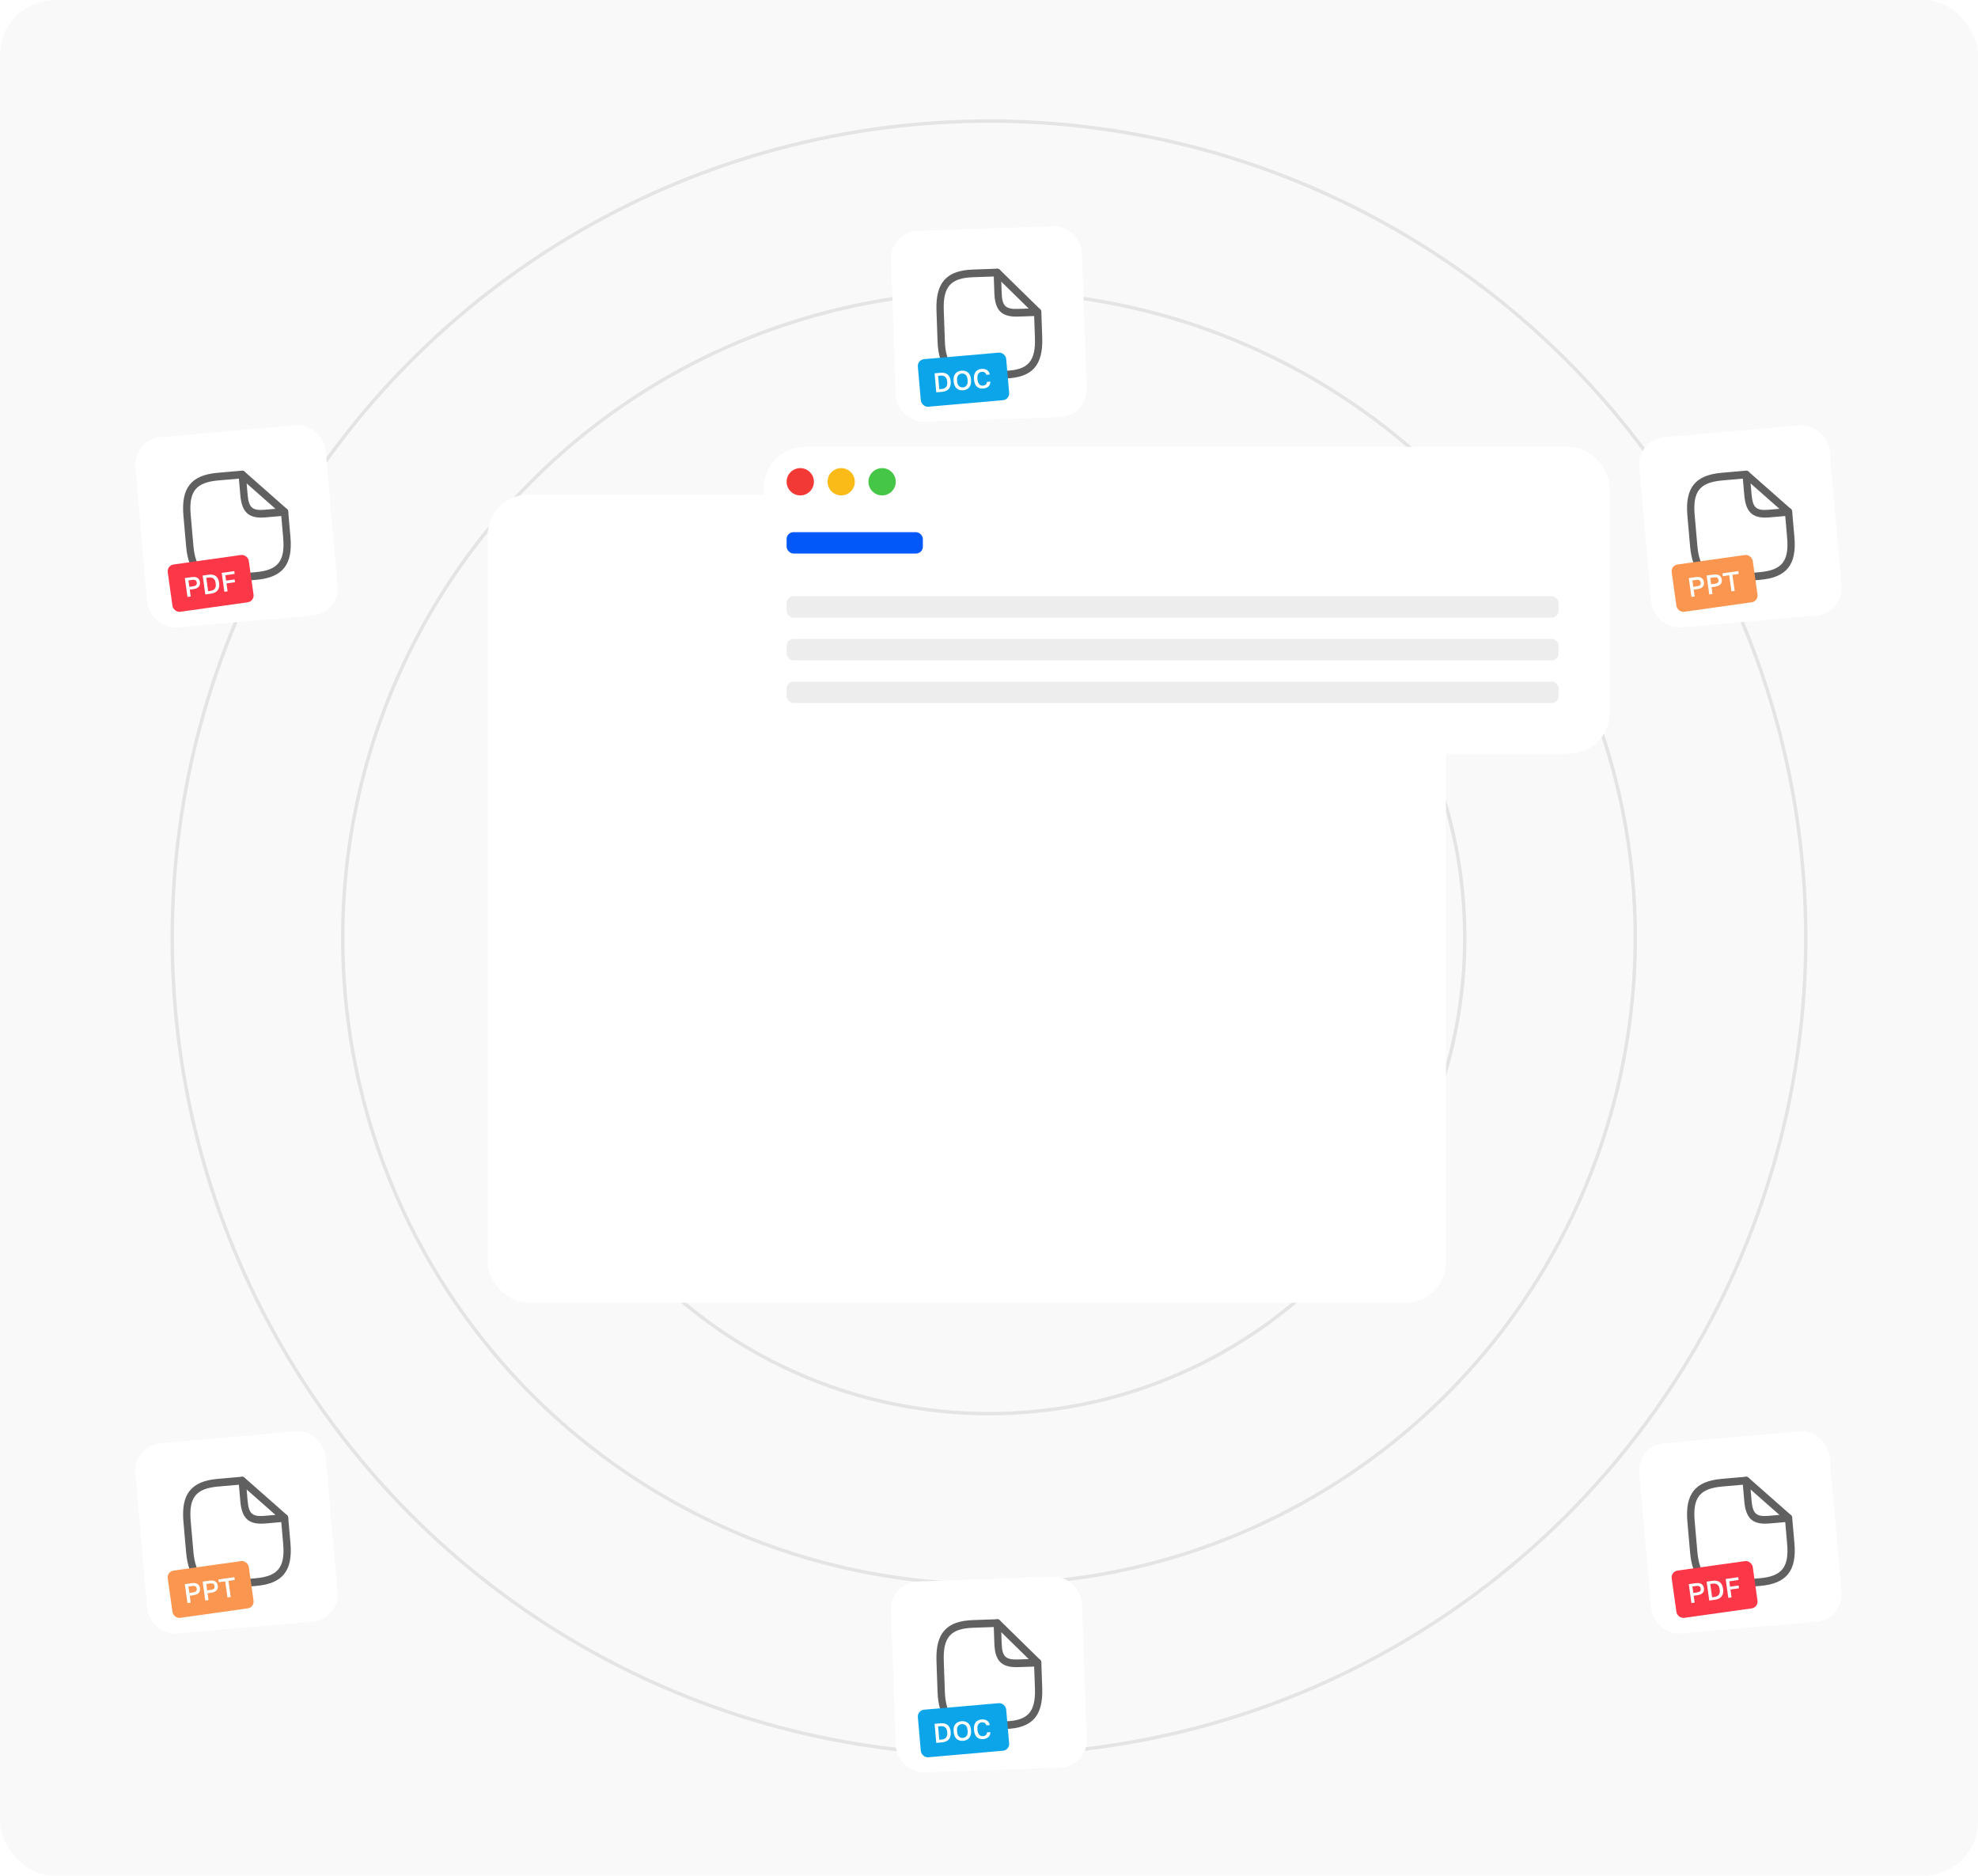 <svg width="580" height="550" viewBox="0 0 580 550" fill="none" xmlns="http://www.w3.org/2000/svg">
<g clip-path="url(#clip0_35_117)">
<rect width="580" height="550" rx="16" fill="#F9F9F9"/>
<circle cx="290" cy="275" r="239.5" stroke="#E4E4E4"/>
<circle cx="290" cy="275" r="189.5" stroke="#E4E4E4"/>
<circle cx="290" cy="275" r="139.5" stroke="#E4E4E4"/>
<rect x="143" y="145" width="281" height="237" rx="12" fill="white"/>
<g filter="url(#filter0_d_35_117)">
<rect x="39" y="124.881" width="56" height="56" rx="8" transform="rotate(-5 39 124.881)" fill="white"/>
<g clip-path="url(#clip1_35_117)">
<path d="M75.151 166.011L66.612 166.759C58.885 167.435 55.279 164.257 54.57 156.143L53.785 147.177C53.075 139.063 56.074 135.307 63.801 134.631L70.917 134.009C71.501 133.958 72.029 134.423 72.082 135.036C72.136 135.649 71.697 136.199 71.113 136.25L63.997 136.873C57.437 137.447 55.317 140.102 55.92 146.99L56.704 155.956C57.307 162.845 59.855 165.091 66.416 164.517L74.955 163.77C81.516 163.196 83.635 160.541 83.032 153.653L82.379 146.181C82.325 145.568 82.764 145.018 83.348 144.967C83.931 144.916 84.46 145.382 84.513 145.994L85.167 153.466C85.877 161.58 82.879 165.335 75.151 166.011Z" fill="#606060"/>
<path d="M83.544 147.208L77.852 147.706C72.984 148.132 70.918 146.31 70.471 141.2L69.948 135.223C69.909 134.774 70.128 134.334 70.512 134.134C70.895 133.92 71.359 133.985 71.7 134.271L84.131 145.23C84.457 145.517 84.6 146.002 84.466 146.435C84.332 146.868 83.971 147.171 83.544 147.208ZM72.319 137.741L72.605 141.013C72.943 144.868 73.984 145.786 77.655 145.465L80.772 145.192L72.319 137.741Z" fill="#606060"/>
</g>
<rect x="48.905" y="161.796" width="24" height="14" rx="2" transform="rotate(-8 48.905 161.796)" fill="#FB3748"/>
<path d="M54.971 171.041L54.192 165.496L56.212 165.212C56.708 165.142 57.128 165.159 57.471 165.261C57.813 165.359 58.079 165.529 58.27 165.771C58.465 166.013 58.588 166.313 58.639 166.672C58.689 167.032 58.654 167.354 58.532 167.641C58.416 167.926 58.208 168.166 57.906 168.359C57.604 168.547 57.205 168.676 56.708 168.745L55.639 168.896L55.922 170.908L54.971 171.041ZM55.523 168.072L56.513 167.933C57.015 167.862 57.348 167.737 57.511 167.558C57.674 167.374 57.733 167.123 57.688 166.806C57.644 166.494 57.519 166.272 57.312 166.14C57.105 166.008 56.75 165.977 56.248 166.047L55.258 166.186L55.523 168.072ZM60.201 170.306L59.422 164.761L61.204 164.51C61.764 164.432 62.256 164.465 62.68 164.61C63.104 164.75 63.447 165.003 63.708 165.37C63.974 165.731 64.149 166.205 64.231 166.791L64.253 166.95C64.336 167.541 64.298 168.056 64.139 168.493C63.98 168.93 63.709 169.283 63.326 169.552C62.949 169.815 62.475 169.987 61.904 170.067L60.201 170.306ZM61.036 169.349L61.709 169.254C62.074 169.203 62.382 169.098 62.634 168.938C62.891 168.773 63.074 168.54 63.182 168.239C63.296 167.938 63.32 167.555 63.255 167.09L63.233 166.932C63.172 166.499 63.046 166.158 62.855 165.91C62.664 165.662 62.428 165.496 62.147 165.412C61.87 165.322 61.568 165.299 61.241 165.345L60.488 165.451L61.036 169.349ZM65.787 169.521L65.007 163.976L68.691 163.458L68.807 164.282L66.074 164.666L66.295 166.243L68.791 165.892L68.907 166.716L66.411 167.067L66.737 169.388L65.787 169.521Z" fill="white"/>
</g>
<g filter="url(#filter1_d_35_117)">
<rect x="480" y="419.881" width="56" height="56" rx="8" transform="rotate(-5 480 419.881)" fill="white"/>
<g clip-path="url(#clip2_35_117)">
<path d="M516.151 461.011L507.612 461.759C499.884 462.435 496.28 459.257 495.57 451.143L494.785 442.177C494.075 434.063 497.074 430.307 504.801 429.631L511.917 429.009C512.5 428.958 513.029 429.423 513.082 430.036C513.136 430.649 512.697 431.199 512.113 431.25L504.997 431.873C498.437 432.447 496.317 435.102 496.92 441.99L497.704 450.956C498.307 457.845 500.855 460.091 507.416 459.517L515.955 458.77C522.515 458.196 524.635 455.541 524.032 448.653L523.379 441.181C523.325 440.568 523.764 440.018 524.348 439.967C524.931 439.916 525.46 440.382 525.513 440.994L526.167 448.466C526.877 456.58 523.879 460.335 516.151 461.011Z" fill="#606060"/>
<path d="M524.544 442.208L518.852 442.706C513.984 443.132 511.918 441.31 511.471 436.2L510.948 430.223C510.908 429.774 511.128 429.334 511.512 429.134C511.895 428.92 512.359 428.985 512.7 429.271L525.131 440.23C525.457 440.517 525.6 441.002 525.466 441.435C525.332 441.868 524.971 442.171 524.544 442.208ZM513.319 432.741L513.605 436.013C513.943 439.868 514.984 440.786 518.655 440.465L521.772 440.192L513.319 432.741Z" fill="#606060"/>
</g>
<rect x="489.905" y="456.796" width="24" height="14" rx="2" transform="rotate(-8 489.905 456.796)" fill="#FB3748"/>
<path d="M495.971 466.041L495.192 460.496L497.212 460.212C497.708 460.142 498.128 460.159 498.471 460.261C498.813 460.359 499.079 460.529 499.27 460.771C499.465 461.013 499.588 461.313 499.639 461.672C499.689 462.032 499.654 462.354 499.532 462.641C499.416 462.926 499.208 463.166 498.906 463.359C498.604 463.547 498.205 463.676 497.708 463.745L496.639 463.896L496.922 465.908L495.971 466.041ZM496.523 463.072L497.513 462.933C498.015 462.862 498.348 462.737 498.511 462.558C498.674 462.374 498.733 462.123 498.688 461.806C498.644 461.494 498.519 461.272 498.312 461.14C498.105 461.008 497.75 460.977 497.248 461.047L496.258 461.186L496.523 463.072ZM501.201 465.306L500.422 459.761L502.204 459.51C502.764 459.432 503.256 459.465 503.68 459.61C504.104 459.75 504.446 460.003 504.708 460.37C504.974 460.731 505.149 461.205 505.231 461.791L505.253 461.95C505.336 462.541 505.298 463.056 505.139 463.493C504.979 463.93 504.709 464.283 504.326 464.552C503.949 464.815 503.475 464.987 502.904 465.067L501.201 465.306ZM502.036 464.349L502.709 464.254C503.074 464.203 503.382 464.098 503.634 463.938C503.891 463.773 504.074 463.54 504.182 463.239C504.296 462.938 504.32 462.555 504.255 462.09L504.233 461.932C504.172 461.499 504.046 461.158 503.855 460.91C503.664 460.662 503.428 460.496 503.147 460.412C502.87 460.322 502.568 460.299 502.241 460.345L501.488 460.451L502.036 464.349ZM506.787 464.521L506.007 458.976L509.691 458.458L509.807 459.282L507.074 459.666L507.295 461.243L509.791 460.892L509.907 461.716L507.411 462.067L507.737 464.388L506.787 464.521Z" fill="white"/>
</g>
<g filter="url(#filter2_d_35_117)">
<rect x="261" y="64" width="56" height="56" rx="8" transform="rotate(-2 261 64)" fill="white"/>
<path d="M294.949 106.966L286.383 107.266C278.63 107.536 275.196 104.174 274.912 96.034L274.598 87.04C274.314 78.9 277.505 75.306 285.257 75.035L292.396 74.786C292.981 74.766 293.484 75.258 293.506 75.873C293.527 76.487 293.059 77.014 292.474 77.035L285.336 77.284C278.754 77.514 276.498 80.054 276.74 86.965L277.054 95.959C277.295 102.87 279.722 105.247 286.304 105.017L294.87 104.718C301.452 104.488 303.708 101.948 303.466 95.037L303.204 87.541C303.183 86.927 303.651 86.4 304.236 86.38C304.821 86.359 305.325 86.852 305.346 87.467L305.608 94.962C305.892 103.102 302.701 106.696 294.949 106.966Z" fill="#606060"/>
<path d="M304.314 88.629L298.604 88.828C293.721 88.999 291.752 87.071 291.573 81.944L291.364 75.948C291.348 75.498 291.591 75.069 291.985 74.891C292.378 74.697 292.839 74.786 293.164 75.09L305.004 86.683C305.315 86.988 305.432 87.479 305.276 87.905C305.119 88.33 304.743 88.614 304.314 88.629ZM293.6 78.586L293.715 81.869C293.85 85.737 294.842 86.708 298.525 86.579L301.652 86.47L293.6 78.586Z" fill="#606060"/>
<rect x="268.963" y="101.487" width="26" height="14" rx="2" transform="rotate(-5 268.963 101.487)" fill="#0DA5E9"/>
<path d="M274.537 111.038L274.049 105.459L275.842 105.302C276.405 105.253 276.895 105.312 277.311 105.479C277.727 105.641 278.056 105.912 278.298 106.292C278.545 106.667 278.694 107.149 278.745 107.739L278.759 107.898C278.811 108.493 278.746 109.005 278.564 109.433C278.382 109.861 278.093 110.199 277.698 110.448C277.307 110.691 276.824 110.838 276.25 110.888L274.537 111.038ZM275.421 110.125L276.098 110.066C276.465 110.034 276.778 109.945 277.039 109.799C277.304 109.647 277.498 109.424 277.622 109.13C277.752 108.835 277.796 108.453 277.755 107.986L277.741 107.826C277.703 107.391 277.595 107.044 277.417 106.787C277.24 106.529 277.013 106.351 276.736 106.252C276.465 106.147 276.164 106.109 275.835 106.138L275.078 106.204L275.421 110.125ZM282.435 110.435C282.095 110.465 281.766 110.44 281.449 110.361C281.137 110.281 280.851 110.14 280.593 109.938C280.334 109.73 280.12 109.455 279.95 109.111C279.786 108.761 279.681 108.331 279.637 107.821L279.623 107.662C279.58 107.173 279.61 106.75 279.713 106.393C279.82 106.03 279.983 105.727 280.203 105.483C280.423 105.239 280.679 105.053 280.973 104.926C281.272 104.792 281.592 104.711 281.932 104.681C282.272 104.651 282.598 104.676 282.91 104.756C283.227 104.83 283.515 104.968 283.773 105.171C284.032 105.373 284.243 105.643 284.407 105.982C284.575 106.316 284.68 106.727 284.723 107.216L284.737 107.375C284.782 107.885 284.751 108.327 284.644 108.7C284.543 109.068 284.382 109.376 284.163 109.626C283.944 109.87 283.684 110.058 283.386 110.191C283.092 110.324 282.775 110.405 282.435 110.435ZM282.361 109.59C282.627 109.567 282.871 109.482 283.094 109.334C283.316 109.186 283.489 108.962 283.613 108.662C283.736 108.357 283.776 107.957 283.733 107.463L283.719 107.303C283.678 106.836 283.571 106.47 283.398 106.207C283.225 105.939 283.016 105.753 282.772 105.652C282.527 105.545 282.271 105.503 282.006 105.526C281.74 105.549 281.493 105.635 281.265 105.784C281.042 105.926 280.869 106.145 280.744 106.439C280.625 106.728 280.586 107.106 280.627 107.574L280.641 107.733C280.684 108.227 280.79 108.614 280.959 108.894C281.133 109.168 281.342 109.358 281.587 109.465C281.838 109.572 282.096 109.614 282.361 109.59ZM288.293 109.923C287.836 109.963 287.416 109.903 287.032 109.744C286.649 109.579 286.33 109.299 286.076 108.904C285.826 108.503 285.672 107.968 285.614 107.298L285.6 107.139C285.558 106.655 285.585 106.235 285.682 105.879C285.779 105.517 285.927 105.215 286.125 104.973C286.329 104.73 286.572 104.543 286.855 104.411C287.143 104.279 287.455 104.198 287.789 104.169C288.098 104.142 288.388 104.157 288.661 104.213C288.933 104.264 289.176 104.358 289.392 104.494C289.607 104.631 289.786 104.808 289.928 105.026C290.07 105.243 290.168 105.505 290.222 105.811L289.218 105.899C289.118 105.56 288.947 105.32 288.705 105.181C288.468 105.041 288.187 104.985 287.863 105.014C287.63 105.034 287.409 105.115 287.202 105.256C286.994 105.392 286.831 105.604 286.712 105.893C286.598 106.182 286.562 106.568 286.604 107.051L286.618 107.21C286.651 107.593 286.722 107.911 286.83 108.164C286.937 108.411 287.066 108.603 287.218 108.74C287.374 108.876 287.538 108.972 287.708 109.026C287.884 109.075 288.054 109.092 288.219 109.078C288.601 109.045 288.889 108.931 289.08 108.738C289.277 108.538 289.383 108.283 289.399 107.971L290.403 107.883C290.4 108.215 290.345 108.504 290.238 108.749C290.136 108.993 289.988 109.199 289.794 109.366C289.605 109.527 289.383 109.653 289.128 109.745C288.874 109.837 288.596 109.896 288.293 109.923Z" fill="white"/>
</g>
<g filter="url(#filter3_d_35_117)">
<rect x="261" y="460" width="56" height="56" rx="8" transform="rotate(-2 261 460)" fill="white"/>
<path d="M294.949 502.966L286.383 503.266C278.63 503.536 275.196 500.174 274.912 492.034L274.598 483.04C274.314 474.9 277.505 471.306 285.257 471.035L292.396 470.786C292.981 470.766 293.484 471.258 293.506 471.873C293.527 472.488 293.059 473.014 292.474 473.035L285.336 473.284C278.754 473.514 276.498 476.054 276.74 482.965L277.054 491.959C277.295 498.87 279.722 501.247 286.304 501.017L294.87 500.718C301.452 500.488 303.708 497.948 303.466 491.037L303.204 483.542C303.183 482.927 303.651 482.4 304.236 482.38C304.821 482.359 305.325 482.852 305.346 483.467L305.608 490.962C305.892 499.102 302.701 502.696 294.949 502.966Z" fill="#606060"/>
<path d="M304.314 484.629L298.604 484.828C293.721 484.998 291.752 483.071 291.573 477.944L291.364 471.948C291.348 471.498 291.591 471.069 291.985 470.89C292.378 470.697 292.839 470.786 293.164 471.089L305.004 482.683C305.315 482.988 305.432 483.479 305.276 483.905C305.119 484.33 304.743 484.614 304.314 484.629ZM293.6 474.586L293.715 477.869C293.85 481.737 294.842 482.708 298.525 482.579L301.652 482.47L293.6 474.586Z" fill="#606060"/>
<rect x="268.963" y="497.487" width="26" height="14" rx="2" transform="rotate(-5 268.963 497.487)" fill="#0DA5E9"/>
<path d="M274.537 507.038L274.049 501.459L275.842 501.302C276.405 501.253 276.895 501.312 277.311 501.479C277.727 501.641 278.056 501.912 278.298 502.292C278.545 502.667 278.694 503.149 278.745 503.739L278.759 503.898C278.811 504.493 278.746 505.005 278.564 505.433C278.382 505.861 278.093 506.199 277.698 506.448C277.307 506.691 276.824 506.838 276.25 506.888L274.537 507.038ZM275.421 506.125L276.098 506.066C276.465 506.034 276.778 505.945 277.039 505.799C277.304 505.647 277.498 505.424 277.622 505.13C277.752 504.835 277.796 504.453 277.755 503.986L277.741 503.826C277.703 503.391 277.595 503.044 277.417 502.787C277.24 502.529 277.013 502.351 276.736 502.252C276.465 502.147 276.164 502.109 275.835 502.138L275.078 502.204L275.421 506.125ZM282.435 506.435C282.095 506.465 281.766 506.44 281.449 506.361C281.137 506.281 280.851 506.14 280.593 505.938C280.334 505.73 280.12 505.455 279.95 505.111C279.786 504.761 279.681 504.331 279.637 503.821L279.623 503.662C279.58 503.173 279.61 502.75 279.713 502.393C279.82 502.03 279.983 501.727 280.203 501.483C280.423 501.239 280.679 501.053 280.973 500.926C281.272 500.792 281.592 500.711 281.932 500.681C282.272 500.651 282.598 500.676 282.91 500.756C283.227 500.83 283.515 500.968 283.773 501.171C284.032 501.373 284.243 501.643 284.407 501.982C284.575 502.316 284.68 502.727 284.723 503.216L284.737 503.375C284.782 503.885 284.751 504.327 284.644 504.7C284.543 505.068 284.382 505.376 284.163 505.626C283.944 505.87 283.684 506.058 283.386 506.191C283.092 506.324 282.775 506.405 282.435 506.435ZM282.361 505.59C282.627 505.567 282.871 505.482 283.094 505.334C283.316 505.186 283.489 504.962 283.613 504.662C283.736 504.357 283.776 503.957 283.733 503.463L283.719 503.303C283.678 502.836 283.571 502.47 283.398 502.207C283.225 501.939 283.016 501.753 282.772 501.652C282.527 501.545 282.271 501.503 282.006 501.526C281.74 501.549 281.493 501.635 281.265 501.784C281.042 501.926 280.869 502.145 280.744 502.439C280.625 502.728 280.586 503.106 280.627 503.574L280.641 503.733C280.684 504.227 280.79 504.614 280.959 504.894C281.133 505.168 281.342 505.358 281.587 505.465C281.838 505.572 282.096 505.614 282.361 505.59ZM288.293 505.923C287.836 505.963 287.416 505.903 287.032 505.744C286.649 505.579 286.33 505.299 286.076 504.904C285.826 504.503 285.672 503.968 285.614 503.298L285.6 503.139C285.558 502.655 285.585 502.235 285.682 501.879C285.779 501.517 285.927 501.215 286.125 500.973C286.329 500.73 286.572 500.543 286.855 500.411C287.143 500.279 287.455 500.198 287.789 500.169C288.098 500.142 288.388 500.157 288.661 500.213C288.933 500.264 289.176 500.358 289.392 500.494C289.607 500.631 289.786 500.808 289.928 501.026C290.07 501.243 290.168 501.505 290.222 501.811L289.218 501.899C289.118 501.56 288.947 501.32 288.705 501.181C288.468 501.041 288.187 500.985 287.863 501.014C287.63 501.034 287.409 501.115 287.202 501.256C286.994 501.392 286.831 501.604 286.712 501.893C286.598 502.182 286.562 502.568 286.604 503.051L286.618 503.21C286.651 503.593 286.722 503.911 286.83 504.164C286.937 504.411 287.066 504.603 287.218 504.74C287.374 504.876 287.538 504.972 287.708 505.026C287.884 505.075 288.054 505.092 288.219 505.078C288.601 505.045 288.889 504.931 289.08 504.738C289.277 504.538 289.383 504.283 289.399 503.971L290.403 503.883C290.4 504.215 290.345 504.504 290.238 504.749C290.136 504.993 289.988 505.199 289.794 505.366C289.605 505.527 289.383 505.653 289.128 505.745C288.874 505.837 288.596 505.896 288.293 505.923Z" fill="white"/>
</g>
<g filter="url(#filter4_d_35_117)">
<rect x="480" y="124.881" width="56" height="56" rx="8" transform="rotate(-5 480 124.881)" fill="white"/>
<g clip-path="url(#clip3_35_117)">
<path d="M516.151 166.011L507.612 166.759C499.884 167.435 496.28 164.257 495.57 156.143L494.785 147.177C494.075 139.063 497.074 135.307 504.801 134.631L511.917 134.009C512.5 133.958 513.029 134.423 513.082 135.036C513.136 135.649 512.697 136.199 512.113 136.25L504.997 136.873C498.437 137.447 496.317 140.102 496.92 146.99L497.704 155.956C498.307 162.845 500.855 165.091 507.416 164.517L515.955 163.77C522.515 163.196 524.635 160.541 524.032 153.653L523.379 146.181C523.325 145.568 523.764 145.018 524.348 144.967C524.931 144.916 525.46 145.382 525.513 145.994L526.167 153.466C526.877 161.58 523.879 165.335 516.151 166.011Z" fill="#606060"/>
<path d="M524.544 147.208L518.852 147.706C513.984 148.132 511.918 146.31 511.471 141.2L510.948 135.223C510.908 134.774 511.128 134.334 511.512 134.134C511.895 133.92 512.359 133.985 512.7 134.271L525.131 145.23C525.457 145.517 525.6 146.002 525.466 146.435C525.332 146.868 524.971 147.171 524.544 147.208ZM513.319 137.741L513.605 141.013C513.943 144.868 514.984 145.786 518.655 145.465L521.772 145.192L513.319 137.741Z" fill="#606060"/>
</g>
<rect x="489.905" y="161.796" width="24" height="14" rx="2" transform="rotate(-8 489.905 161.796)" fill="#FB9650"/>
<path d="M495.971 171.041L495.192 165.496L497.212 165.212C497.708 165.142 498.128 165.159 498.471 165.261C498.813 165.359 499.079 165.529 499.27 165.771C499.465 166.013 499.588 166.313 499.639 166.672C499.689 167.032 499.654 167.354 499.532 167.641C499.416 167.926 499.208 168.166 498.906 168.359C498.604 168.547 498.205 168.676 497.708 168.745L496.639 168.896L496.922 170.908L495.971 171.041ZM496.523 168.072L497.513 167.933C498.015 167.862 498.348 167.737 498.511 167.558C498.674 167.374 498.733 167.123 498.688 166.806C498.644 166.494 498.519 166.272 498.312 166.14C498.105 166.008 497.75 165.977 497.248 166.047L496.258 166.186L496.523 168.072ZM501.201 170.306L500.422 164.761L502.442 164.477C502.938 164.407 503.358 164.424 503.701 164.526C504.043 164.624 504.309 164.793 504.5 165.036C504.695 165.278 504.818 165.578 504.869 165.937C504.919 166.297 504.884 166.619 504.762 166.906C504.646 167.191 504.438 167.431 504.136 167.624C503.834 167.812 503.435 167.941 502.938 168.01L501.869 168.161L502.152 170.173L501.201 170.306ZM501.753 167.337L502.743 167.198C503.245 167.127 503.578 167.002 503.741 166.823C503.903 166.639 503.962 166.388 503.918 166.071C503.874 165.759 503.749 165.537 503.542 165.405C503.334 165.272 502.98 165.242 502.478 165.312L501.488 165.451L501.753 167.337ZM507.699 169.393L507.036 164.672L505.174 164.933L505.058 164.109L509.732 163.452L509.848 164.276L507.986 164.538L508.65 169.26L507.699 169.393Z" fill="white"/>
</g>
<g filter="url(#filter5_d_35_117)">
<rect x="39" y="419.881" width="56" height="56" rx="8" transform="rotate(-5 39 419.881)" fill="white"/>
<g clip-path="url(#clip4_35_117)">
<path d="M75.151 461.011L66.612 461.758C58.885 462.434 55.279 459.256 54.57 451.142L53.785 442.177C53.075 434.063 56.074 430.307 63.801 429.631L70.917 429.008C71.501 428.957 72.029 429.423 72.082 430.036C72.136 430.648 71.697 431.199 71.113 431.25L63.997 431.872C57.437 432.446 55.317 435.101 55.92 441.99L56.704 450.956C57.307 457.844 59.855 460.091 66.416 459.517L74.955 458.77C81.516 458.196 83.635 455.541 83.032 448.652L82.379 441.181C82.325 440.568 82.764 440.018 83.348 439.967C83.931 439.916 84.46 440.381 84.513 440.994L85.167 448.466C85.877 456.58 82.879 460.335 75.151 461.011Z" fill="#606060"/>
<path d="M83.544 442.208L77.852 442.706C72.984 443.132 70.918 441.31 70.471 436.2L69.948 430.223C69.909 429.774 70.128 429.333 70.512 429.134C70.895 428.92 71.359 428.985 71.7 429.271L84.131 440.229C84.457 440.517 84.6 441.002 84.466 441.435C84.332 441.868 83.971 442.171 83.544 442.208ZM72.319 432.74L72.605 436.013C72.943 439.868 73.984 440.786 77.655 440.465L80.772 440.192L72.319 432.74Z" fill="#606060"/>
</g>
<rect x="48.905" y="456.795" width="24" height="14" rx="2" transform="rotate(-8 48.905 456.795)" fill="#FB9650"/>
<path d="M54.971 466.041L54.192 460.496L56.212 460.212C56.708 460.142 57.128 460.158 57.471 460.261C57.813 460.358 58.079 460.528 58.27 460.771C58.465 461.013 58.588 461.313 58.639 461.672C58.689 462.031 58.654 462.354 58.532 462.64C58.416 462.926 58.208 463.165 57.906 463.359C57.604 463.546 57.205 463.675 56.708 463.745L55.639 463.895L55.922 465.908L54.971 466.041ZM55.523 463.071L56.513 462.932C57.015 462.862 57.348 462.737 57.511 462.558C57.674 462.373 57.733 462.123 57.688 461.806C57.644 461.494 57.519 461.272 57.312 461.14C57.105 461.007 56.75 460.976 56.248 461.047L55.258 461.186L55.523 463.071ZM60.201 465.306L59.422 459.761L61.442 459.477C61.938 459.407 62.358 459.423 62.701 459.526C63.043 459.623 63.309 459.793 63.5 460.036C63.695 460.278 63.818 460.578 63.869 460.937C63.919 461.296 63.884 461.619 63.762 461.905C63.646 462.191 63.438 462.43 63.136 462.624C62.834 462.811 62.435 462.94 61.938 463.01L60.869 463.16L61.152 465.173L60.201 465.306ZM60.753 462.336L61.743 462.197C62.245 462.127 62.578 462.002 62.741 461.823C62.904 461.638 62.962 461.388 62.918 461.071C62.874 460.759 62.749 460.537 62.542 460.405C62.334 460.272 61.98 460.241 61.478 460.312L60.488 460.451L60.753 462.336ZM66.699 464.393L66.036 459.671L64.174 459.933L64.058 459.109L68.732 458.452L68.848 459.276L66.986 459.538L67.65 464.259L66.699 464.393Z" fill="white"/>
</g>
<g filter="url(#filter6_d_35_117)">
<rect x="224" y="127" width="248" height="90" rx="12" fill="white"/>
<circle cx="234.658" cy="137.261" r="4" fill="#F23936"/>
<circle cx="246.658" cy="137.261" r="4" fill="#FABB18"/>
<circle cx="258.658" cy="137.261" r="4" fill="#45C646"/>
<rect x="230.658" y="152.043" width="39.946" height="6.261" rx="2" fill="#0258F8"/>
<rect x="230.658" y="170.826" width="226.362" height="6.261" rx="2" fill="#EDEDED"/>
<rect x="230.658" y="183.348" width="226.362" height="6.261" rx="2" fill="#EDEDED"/>
<rect x="230.658" y="195.87" width="226.362" height="6.261" rx="2" fill="#EDEDED"/>
</g>
</g>
<defs>
<filter id="filter0_d_35_117" x="-21" y="64" width="180.668" height="180.667" filterUnits="userSpaceOnUse" color-interpolation-filters="sRGB">
<feFlood flood-opacity="0" result="BackgroundImageFix"/>
<feColorMatrix in="SourceAlpha" type="matrix" values="0 0 0 0 0 0 0 0 0 0 0 0 0 0 0 0 0 0 127 0" result="hardAlpha"/>
<feOffset dy="4"/>
<feGaussianBlur stdDeviation="30"/>
<feComposite in2="hardAlpha" operator="out"/>
<feColorMatrix type="matrix" values="0 0 0 0 0.016 0 0 0 0 0.024 0 0 0 0 0.059 0 0 0 0.08 0"/>
<feBlend mode="normal" in2="BackgroundImageFix" result="effect1_dropShadow_35_117"/>
<feBlend mode="normal" in="SourceGraphic" in2="effect1_dropShadow_35_117" result="shape"/>
</filter>
<filter id="filter1_d_35_117" x="420" y="359" width="180.668" height="180.667" filterUnits="userSpaceOnUse" color-interpolation-filters="sRGB">
<feFlood flood-opacity="0" result="BackgroundImageFix"/>
<feColorMatrix in="SourceAlpha" type="matrix" values="0 0 0 0 0 0 0 0 0 0 0 0 0 0 0 0 0 0 127 0" result="hardAlpha"/>
<feOffset dy="4"/>
<feGaussianBlur stdDeviation="30"/>
<feComposite in2="hardAlpha" operator="out"/>
<feColorMatrix type="matrix" values="0 0 0 0 0.016 0 0 0 0 0.024 0 0 0 0 0.059 0 0 0 0.08 0"/>
<feBlend mode="normal" in2="BackgroundImageFix" result="effect1_dropShadow_35_117"/>
<feBlend mode="normal" in="SourceGraphic" in2="effect1_dropShadow_35_117" result="shape"/>
</filter>
<filter id="filter2_d_35_117" x="201" y="6.046" width="177.92" height="177.92" filterUnits="userSpaceOnUse" color-interpolation-filters="sRGB">
<feFlood flood-opacity="0" result="BackgroundImageFix"/>
<feColorMatrix in="SourceAlpha" type="matrix" values="0 0 0 0 0 0 0 0 0 0 0 0 0 0 0 0 0 0 127 0" result="hardAlpha"/>
<feOffset dy="4"/>
<feGaussianBlur stdDeviation="30"/>
<feComposite in2="hardAlpha" operator="out"/>
<feColorMatrix type="matrix" values="0 0 0 0 0.016 0 0 0 0 0.024 0 0 0 0 0.059 0 0 0 0.08 0"/>
<feBlend mode="normal" in2="BackgroundImageFix" result="effect1_dropShadow_35_117"/>
<feBlend mode="normal" in="SourceGraphic" in2="effect1_dropShadow_35_117" result="shape"/>
</filter>
<filter id="filter3_d_35_117" x="201" y="402.046" width="177.92" height="177.92" filterUnits="userSpaceOnUse" color-interpolation-filters="sRGB">
<feFlood flood-opacity="0" result="BackgroundImageFix"/>
<feColorMatrix in="SourceAlpha" type="matrix" values="0 0 0 0 0 0 0 0 0 0 0 0 0 0 0 0 0 0 127 0" result="hardAlpha"/>
<feOffset dy="4"/>
<feGaussianBlur stdDeviation="30"/>
<feComposite in2="hardAlpha" operator="out"/>
<feColorMatrix type="matrix" values="0 0 0 0 0.016 0 0 0 0 0.024 0 0 0 0 0.059 0 0 0 0.08 0"/>
<feBlend mode="normal" in2="BackgroundImageFix" result="effect1_dropShadow_35_117"/>
<feBlend mode="normal" in="SourceGraphic" in2="effect1_dropShadow_35_117" result="shape"/>
</filter>
<filter id="filter4_d_35_117" x="420" y="64" width="180.668" height="180.667" filterUnits="userSpaceOnUse" color-interpolation-filters="sRGB">
<feFlood flood-opacity="0" result="BackgroundImageFix"/>
<feColorMatrix in="SourceAlpha" type="matrix" values="0 0 0 0 0 0 0 0 0 0 0 0 0 0 0 0 0 0 127 0" result="hardAlpha"/>
<feOffset dy="4"/>
<feGaussianBlur stdDeviation="30"/>
<feComposite in2="hardAlpha" operator="out"/>
<feColorMatrix type="matrix" values="0 0 0 0 0.016 0 0 0 0 0.024 0 0 0 0 0.059 0 0 0 0.08 0"/>
<feBlend mode="normal" in2="BackgroundImageFix" result="effect1_dropShadow_35_117"/>
<feBlend mode="normal" in="SourceGraphic" in2="effect1_dropShadow_35_117" result="shape"/>
</filter>
<filter id="filter5_d_35_117" x="-21" y="359" width="180.668" height="180.667" filterUnits="userSpaceOnUse" color-interpolation-filters="sRGB">
<feFlood flood-opacity="0" result="BackgroundImageFix"/>
<feColorMatrix in="SourceAlpha" type="matrix" values="0 0 0 0 0 0 0 0 0 0 0 0 0 0 0 0 0 0 127 0" result="hardAlpha"/>
<feOffset dy="4"/>
<feGaussianBlur stdDeviation="30"/>
<feComposite in2="hardAlpha" operator="out"/>
<feColorMatrix type="matrix" values="0 0 0 0 0.016 0 0 0 0 0.024 0 0 0 0 0.059 0 0 0 0.08 0"/>
<feBlend mode="normal" in2="BackgroundImageFix" result="effect1_dropShadow_35_117"/>
<feBlend mode="normal" in="SourceGraphic" in2="effect1_dropShadow_35_117" result="shape"/>
</filter>
<filter id="filter6_d_35_117" x="164" y="71" width="368" height="210" filterUnits="userSpaceOnUse" color-interpolation-filters="sRGB">
<feFlood flood-opacity="0" result="BackgroundImageFix"/>
<feColorMatrix in="SourceAlpha" type="matrix" values="0 0 0 0 0 0 0 0 0 0 0 0 0 0 0 0 0 0 127 0" result="hardAlpha"/>
<feOffset dy="4"/>
<feGaussianBlur stdDeviation="30"/>
<feComposite in2="hardAlpha" operator="out"/>
<feColorMatrix type="matrix" values="0 0 0 0 0.016 0 0 0 0 0.024 0 0 0 0 0.059 0 0 0 0.05 0"/>
<feBlend mode="normal" in2="BackgroundImageFix" result="effect1_dropShadow_35_117"/>
<feBlend mode="normal" in="SourceGraphic" in2="effect1_dropShadow_35_117" result="shape"/>
</filter>
<clipPath id="clip0_35_117">
<rect width="580" height="550" rx="16" fill="white"/>
</clipPath>
<clipPath id="clip1_35_117">
<rect width="34.286" height="36" fill="white" transform="translate(50.83 133.884) rotate(-5)"/>
</clipPath>
<clipPath id="clip2_35_117">
<rect width="34.286" height="36" fill="white" transform="translate(491.83 428.884) rotate(-5)"/>
</clipPath>
<clipPath id="clip3_35_117">
<rect width="34.286" height="36" fill="white" transform="translate(491.83 133.884) rotate(-5)"/>
</clipPath>
<clipPath id="clip4_35_117">
<rect width="34.286" height="36" fill="white" transform="translate(50.83 428.884) rotate(-5)"/>
</clipPath>
</defs>
</svg>

